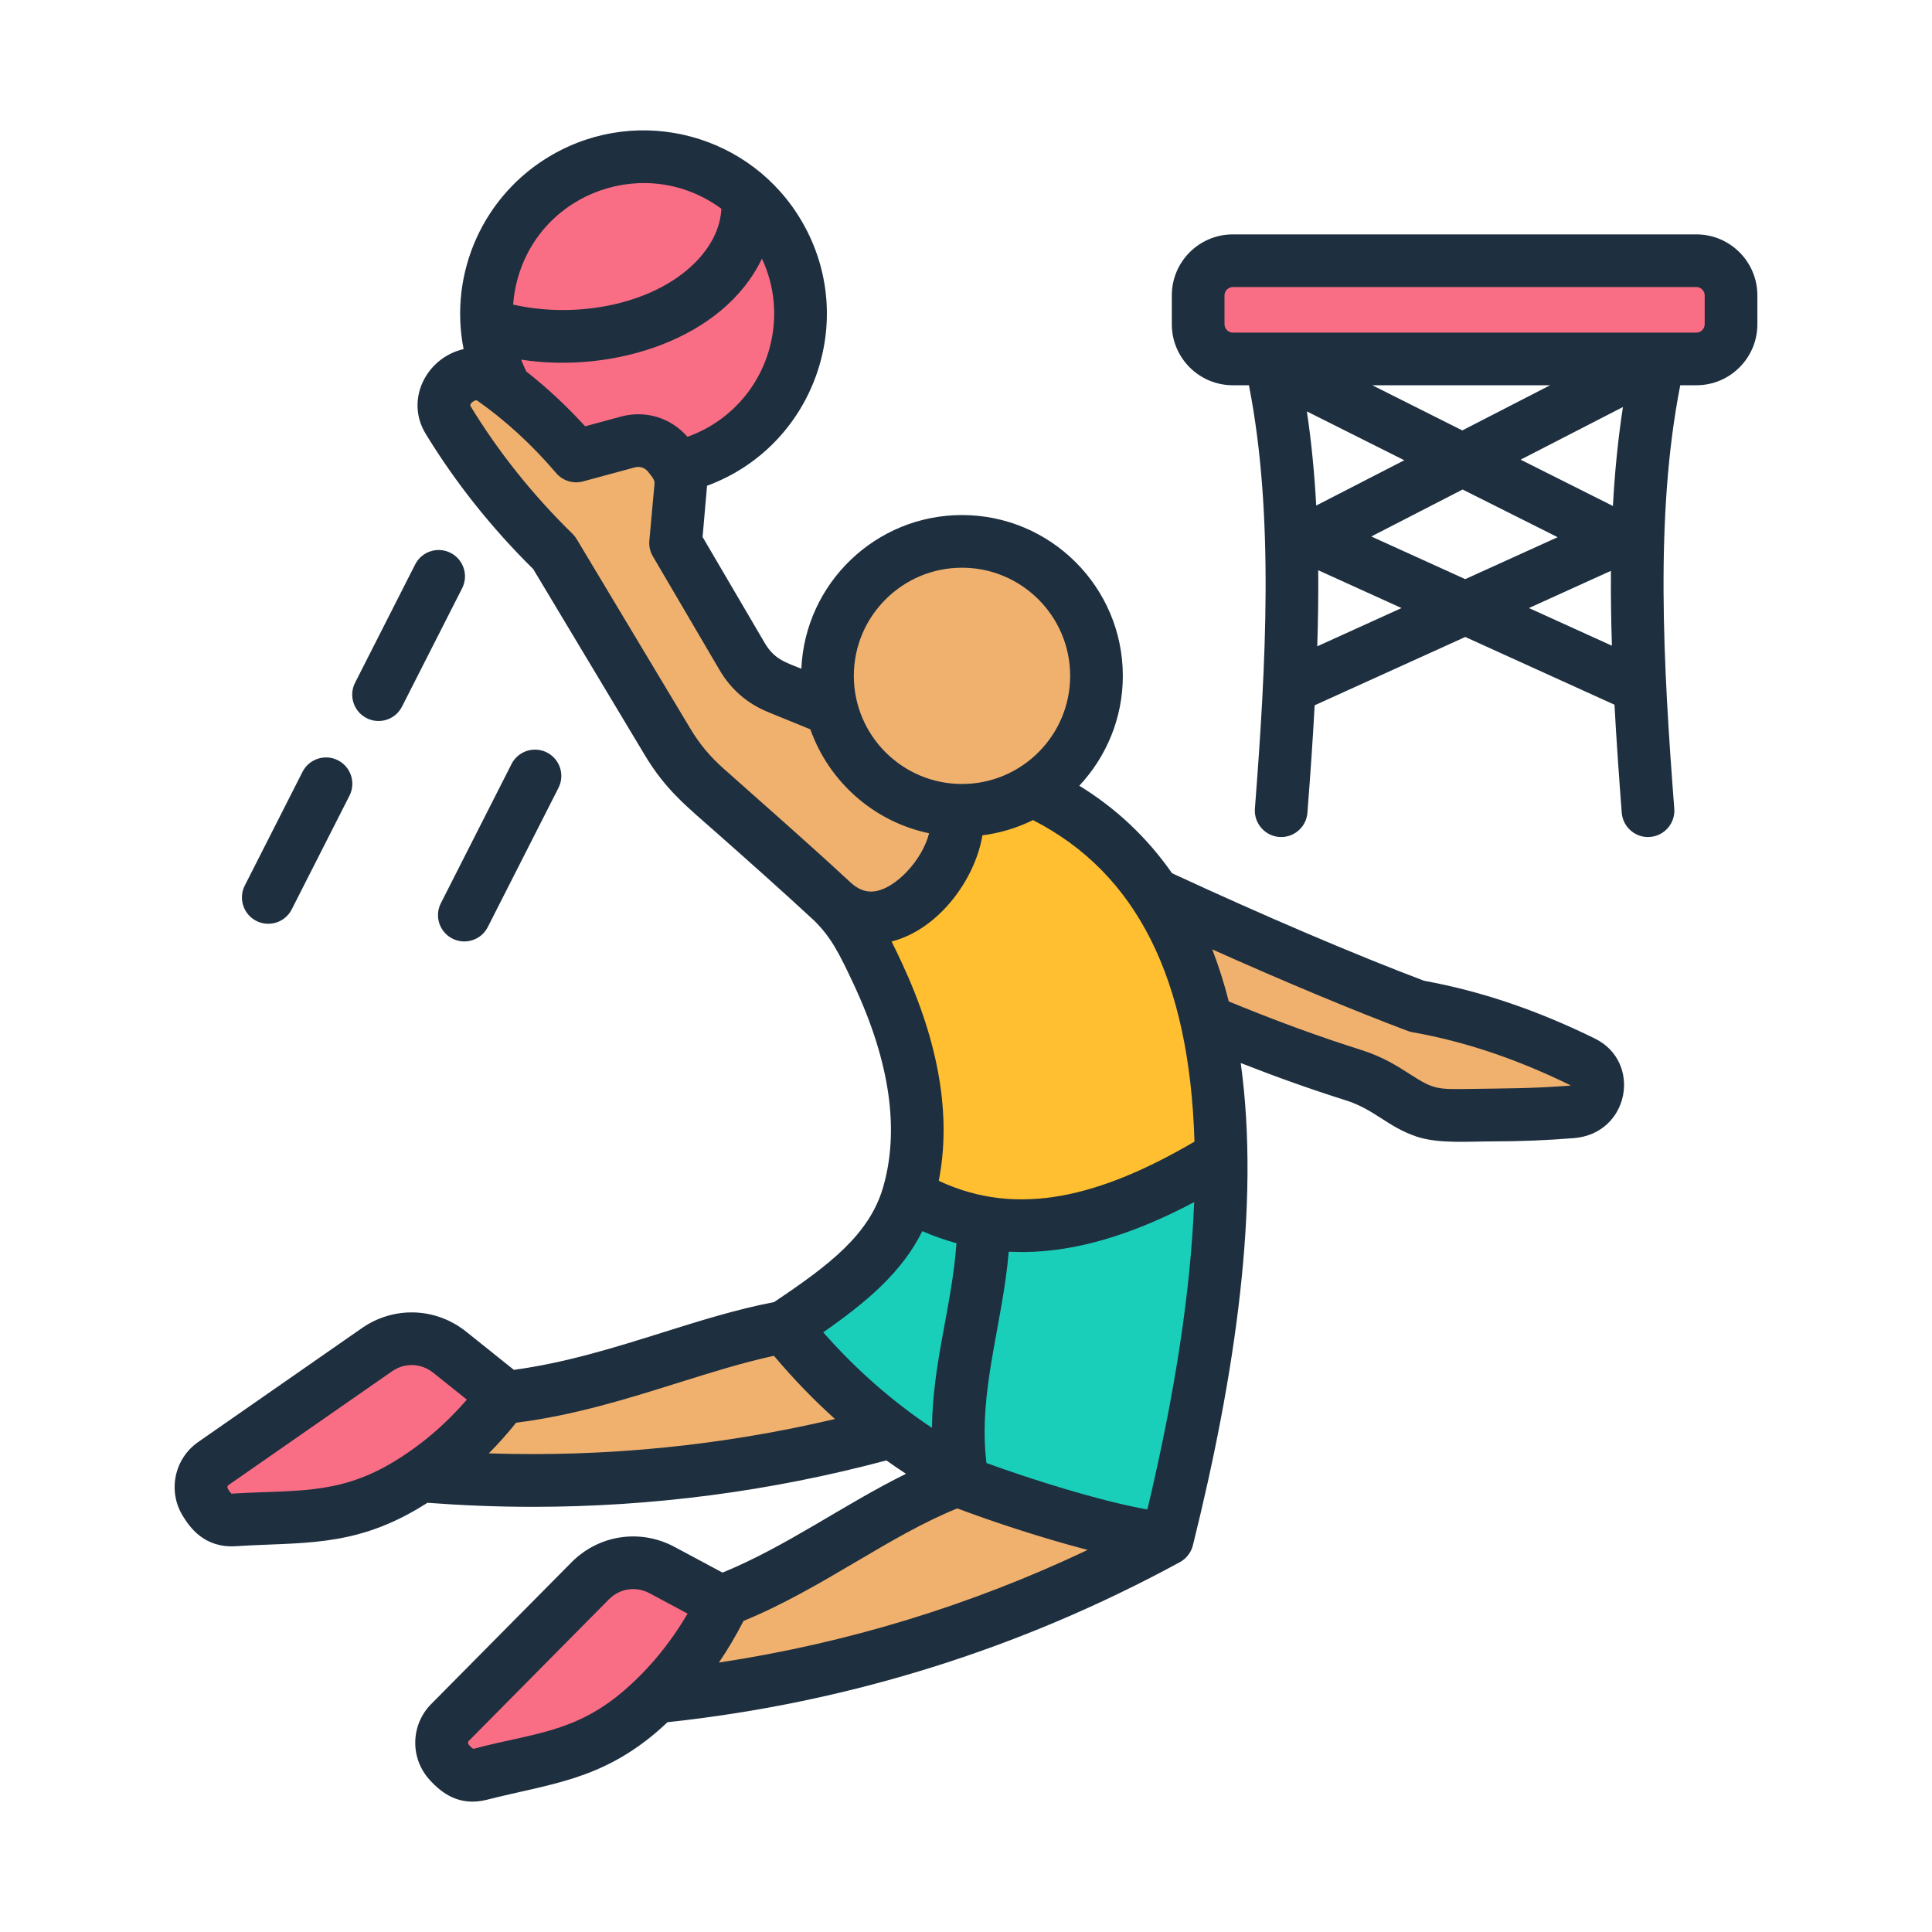 <svg id="Layer_1" enable-background="new 0 0 500 500" viewBox="0 0 500 500" xmlns="http://www.w3.org/2000/svg"><g clip-rule="evenodd" fill-rule="evenodd"><ellipse cx="166.538" cy="81.205" fill="#fa6e85" rx="40.629" ry="40.629" transform="matrix(.866 -.5 .5 .866 -18.291 94.148)"/><path d="m193.438 50.749c-22.318-19.743-58.274-9.437-66.146 19.94-1.196 4.466-1.599 8.956-1.296 13.324 6.042 1.977 12.762 3.08 19.843 3.08 27.138 0 49.441-16.337 47.599-36.344z" fill="#fa6e85"/><path d="m159.796 419.885c47.381-1.117 74.641-46.552 119.836-41.033l22.472 19.442c-47.171 25.671-98.022 39.872-152.623 42.376z" fill="#f0b16e"/><path d="m171.367 406.351 15.809 8.472c-5.294 10.766-12.26 20.125-21.193 27.83-13.605 11.736-24.565 12.168-41.59 16.51-3.758.958-5.979-.716-8.179-3.134-2.659-2.924-2.564-7.409.216-10.218l36.269-36.65c4.992-5.044 12.414-6.161 18.668-2.81z" fill="#fa6e85"/><path d="m102.554 361.169c50.101 7.621 86.449-24.183 125.299-18.563l18.563 23.204c-51.052 16.667-103.637 21.386-157.784 13.922z" fill="#f0b16e"/><path d="m413.451 281.607c-.377 3.566-3.157 5.863-6.671 6.145-6.795.545-13.58.822-20.354.822-9.289 0-13.457.513-17.637-.883-6.454-2.154-9.851-6.717-18.537-9.456-26.408-8.329-51.174-19.402-75.569-31.096l4.217-25.192c25.778 12.587 61.138 28.43 87.82 38.479 15.13 2.689 29.375 7.77 43.022 14.47 2.571 1.262 4.009 3.865 3.709 6.711z" fill="#f0b16e"/><path d="m229.582 189.498 26.928 10.986c49.657 15.723 65.192 63.172 57.777 131.958h-92.303c18.931-21.329 20.171-48.27 5.253-80.336-3.973-8.54-6.111-12.541-9.994-16.85 5.87-13.923 10.106-29.345 12.339-45.758z" fill="#ffbf31"/><path d="m127.432 98.105c7.951 5.581 15.156 12.253 21.685 19.912l13.334-3.61c3.986-1.079 7.995.216 10.596 3.422 2.119 2.611 3.43 4.646 3.09 8.4l-1.294 14.298 17.187 29.317c2.257 3.851 5.319 6.503 9.452 8.189l46.491 18.967c-.469 9.468 1.326 16.918-2.629 25.003-5.779 11.814-19.04 21.426-29.972 11.279-10.727-9.957-21.667-19.518-32.615-29.25-4.141-3.681-7.197-7.367-10.046-12.119l-29.305-48.874c-10.766-10.533-19.914-21.99-27.447-34.371-4.302-7.068 4.984-15.119 11.473-10.563z" fill="#f0b16e"/><path d="m258.808 386.96c-22.02-9.728-40.905-24.853-55.826-43.554 16.172-10.779 27.887-19.66 32.117-34.227 9.99 5.771 20.008 8.168 30.048 8.049z" fill="#19cfba"/><path d="m316.028 299.284c.327 28.384-4.683 61.73-13.924 99.01-14.717-1.453-40.412-9.876-52.942-14.67-4.418-24.179 5.052-43.054 5.464-67.233 20.389 3.55 40.877-4.547 61.402-17.107z" fill="#19cfba"/><path d="m116.393 349.964 14.006 11.205c-7.163 9.624-15.715 17.561-25.899 23.513-15.511 9.067-26.368 7.5-43.898 8.673-3.87.259-5.75-1.792-7.473-4.569-2.083-3.359-1.175-7.752 2.07-10.009l42.328-29.445c5.823-4.052 13.325-3.801 18.866.632z" fill="#fa6e85"/><ellipse cx="248.965" cy="174.913" fill="#f0b16e" rx="34.806" ry="34.805" transform="matrix(.23 -.973 .973 .23 21.53 377.031)"/><path d="m319.044 67.483h119.977c4.929 0 8.961 4.032 8.961 8.96v7.495c0 4.928-4.032 8.961-8.961 8.961h-119.977c-4.929 0-8.961-4.032-8.961-8.961v-7.495c0-4.929 4.032-8.96 8.961-8.96z" fill="#fa6e85"/><path d="m441.17 83.93c0 1.166-.982 2.148-2.142 2.148h-119.976c-1.166 0-2.153-.982-2.153-2.148v-7.494c0-1.166.988-2.148 2.153-2.148h119.977c1.16 0 2.142.982 2.142 2.148v7.494zm-45.482 73.432 21.219-9.631c-.052 6.426.046 12.892.253 19.376zm-54.785 9.907c.212-6.598.31-13.168.253-19.692l21.558 9.786zm37.54-55.877-23.287-11.687h46.01zm38.976 19.554c.477-8.712 1.309-17.274 2.596-25.607l-26.48 13.622zm-38.896-4.261-23.631 12.157 24.315 11.038 23.918-10.854zm-40.308-20.215c1.189 7.936 1.97 16.08 2.423 24.366l22.793-11.721zm100.813-45.809h-119.976c-8.706 0-15.787 7.075-15.787 15.775v7.494c0 8.7 7.081 15.775 15.787 15.775h4.169c6.587 33.486 4.41 72.416 1.545 109.582-.3 3.94 2.852 7.339 6.805 7.339 3.526 0 6.518-2.722 6.788-6.294.712-9.189 1.373-18.486 1.872-27.801l38.976-17.682 38.62 17.532c.511 9.367 1.172 18.704 1.878 27.95.29 3.785 3.658 6.594 7.316 6.271 3.756-.287 6.564-3.566 6.282-7.316-2.866-37.167-5.048-76.097 1.545-109.582h4.181c8.695 0 15.775-7.075 15.775-15.775v-7.494c0-8.699-7.081-15.774-15.776-15.774zm-375.676 168.514 14.937-29.42c1.711-3.354 5.812-4.698 9.171-2.992 3.354 1.711 4.686 5.806 2.986 9.159l-14.948 29.426c-1.72 3.393-5.844 4.673-9.16 2.986-3.354-1.705-4.686-5.805-2.986-9.159zm28.541-52.483 15.557-30.626c1.7-3.348 5.794-4.686 9.159-2.986 3.354 1.706 4.692 5.806 2.992 9.165l-15.557 30.614c-1.724 3.399-5.839 4.692-9.16 2.992-3.353-1.699-4.702-5.805-2.991-9.159zm22.201 57.06 18.29-36.024c1.7-3.354 5.806-4.686 9.16-2.986 3.354 1.706 4.698 5.806 2.986 9.165l-18.29 36.013c-1.721 3.395-5.853 4.667-9.159 2.992-3.354-1.712-4.698-5.806-2.987-9.16zm292.143 47.205c-9.552.762-16.767.712-25.693.856-8.82.142-9.525.123-15.781-3.899-3.061-1.975-6.868-4.416-12.462-6.179-10.963-3.463-22.213-7.586-34.295-12.559-1.2-4.715-2.63-9.217-4.279-13.478 18.641 8.344 36.443 15.775 50.593 21.104.39.144.798.259 1.212.333 13.564 2.406 26.968 6.908 40.997 13.777-.067.016-.171.034-.292.045zm-109.295 109.703c-12.634-2.274-30.27-7.885-41.646-12.031-2.248-18.386 4.154-35.688 5.76-54.676l4.169.086v-.017c13.381-.167 27.68-4.376 43.823-12.91-.884 22.787-4.939 49.456-12.106 79.548zm-135.407 46.826c-12.794 11.039-23.706 11.029-38.826 15.069-.103.029-.172.035-.235.046-.02-.015-1.898-1.289-1.2-1.999l36.271-36.65c2.89-2.925 7.054-3.496 10.607-1.596l9.797 5.249c-4.521 7.695-10.017 14.356-16.414 19.881zm59.959-33.268c-9.217 5.438-18.721 11.026-29.075 15.281-1.935 3.767-4.049 7.368-6.363 10.768 33.147-5.007 65.122-14.782 95.427-29.144-12.1-3.153-25.061-7.477-33.739-10.751-8.815 3.573-17.32 8.586-26.25 13.846zm-94.995-28.087c2.469-2.486 4.835-5.139 7.075-7.936 15.069-1.895 28.725-6.185 41.968-10.337 8.574-2.688 16.757-5.249 24.757-6.977 4.945 5.886 10.216 11.342 15.798 16.355-29.323 6.914-59.351 9.888-89.598 8.895zm-25.435 2.665c-14.035 8.2-25.151 6.75-40.922 7.752-.098.006-.184.006-.235.006-.017-.017-1.633-1.622-.815-2.188l42.324-29.443c3.348-2.326 7.546-2.182 10.722.356l8.683 6.943c-5.837 6.748-12.464 12.301-19.757 16.574zm137.635-60.173c-5.283 10.641-14.414 18.354-25.647 26.175 8.442 9.608 17.865 17.877 28.139 24.728.196-17.052 5.118-31.224 6.352-47.779-2.986-.826-5.943-1.854-8.844-3.124zm-51.408-119.689c10.943 9.759 21.809 19.212 32.722 29.351 2.877 2.676 5.226 2.602 6.748 2.32 5.338-.989 11.979-8.162 13.685-14.954-14.299-2.986-25.922-13.34-30.724-26.899l-10.808-4.41c-5.553-2.269-9.734-5.886-12.76-11.055l-17.194-29.317c-.718-1.229-1.039-2.647-.907-4.06l1.298-14.294c.098-1.108.126-1.384-1.602-3.503-.89-1.097-2.142-1.505-3.514-1.137l-13.34 3.612c-2.544.689-5.249-.149-6.96-2.154-6.231-7.316-13.105-13.621-20.415-18.756-.541-.38-2.146.791-1.74 1.441 7.207 11.841 16.085 22.965 26.399 33.044.408.408.775.873 1.074 1.372l29.305 48.865c2.491 4.165 5.103 7.312 8.733 10.534zm-53.413-126.489c6.159-23.042 33.631-32.583 52.821-18.411-.316 5.651-3.256 10.078-5.863 12.944-10.636 11.665-31.167 15.693-48.032 11.847.155-2.136.511-4.272 1.074-6.38zm65.323 17.504c-2.906 10.86-10.888 19.393-21.288 23.091-4.318-4.944-10.86-6.943-17.24-5.22l-9.24 2.509c-4.784-5.254-9.877-9.992-15.224-14.184-.488-1.011-.936-2.027-1.327-3.061 24.063 3.675 52.407-5.387 62.308-26.147 3.366 7.191 4.09 15.248 2.011 23.012zm49.761 56.973c15.436 0 27.996 12.548 27.996 27.99 0 15.431-12.559 27.984-27.996 27.984-15.431 0-27.99-12.553-27.99-27.984 0-15.442 12.559-27.99 27.99-27.99zm60.166 148.535c-24.165 14.143-45.674 19.776-66.173 10.136 3.279-16.74.092-35.662-9.539-56.37-.965-2.067-1.838-3.894-2.665-5.559 12.313-3.164 21.639-16.224 23.499-27.479 4.64-.592 9.05-1.947 13.093-3.945 26.825 13.748 40.528 41.037 41.785 83.217zm103.622-26.686c-15.034-7.379-29.5-12.266-44.202-14.948-17.831-6.736-41.485-16.832-65.226-27.835-6.432-9.211-14.431-16.774-23.999-22.644 6.977-7.454 11.267-17.446 11.267-28.432 0-22.954-18.675-41.617-41.629-41.617-22.334 0-40.613 17.682-41.571 39.78-4.143-1.683-7.009-2.458-9.481-6.679l-16.08-27.433 1.16-13.249c27.505-10.133 39.368-42.711 24.636-68.235-13.104-22.704-42.081-30.485-64.806-17.366-17.638 10.182-26.74 30.406-22.839 50.232-9.621 2.223-15.191 13.071-9.843 21.868 7.644 12.565 17.021 24.361 27.869 35.071l28.863 48.124c5.462 9.117 10.93 13.351 18.549 20.088 8.35 7.397 16.993 15.058 25.314 22.776 4.212 4.183 6.236 7.927 10.32 16.706 9.32 20.008 11.807 37.672 7.437 52.494-3.606 12.106-13.938 19.985-28.162 29.506-9.596 1.843-18.974 4.772-28.869 7.879-12.312 3.865-25.009 7.839-38.465 9.659l-12.341-9.878c-7.879-6.305-18.738-6.667-27.014-.907l-42.329 29.449c-6.225 4.324-7.965 12.76-3.968 19.192 1.716 2.762 5.442 8.316 13.719 7.781 16.844-1.088 29.88.379 46.883-9.59.907-.534 1.797-1.08 2.688-1.642 9.096.678 18.181 1.045 27.249 1.045 30.953 0 61.614-4.026 91.516-12.014 1.671 1.189 3.365 2.343 5.082 3.463-16.156 7.956-30.914 18.796-47.492 25.572l-12.404-6.644c-8.884-4.772-19.623-3.153-26.721 4.026l-36.277 36.644c-5.324 5.381-5.507 13.989-.408 19.594 3.046 3.365 7.634 7.011 14.902 5.151 16.235-4.155 29.403-4.956 44.362-17.946.781-.683 1.533-1.39 2.297-2.102 46.683-5.013 91.298-18.945 132.628-41.434 1.625-.89 2.877-2.435 3.354-4.347 10.9-43.856 17.483-88.102 12.381-124.818 9.372 3.675 18.325 6.857 27.1 9.619 7.586 2.391 10.893 6.902 18.428 9.424 5.692 1.905 13.398 1.235 19.807 1.235 6.88 0 13.903-.281 20.892-.844 14.381-1.162 17.708-19.739 5.423-25.774z" fill="#1e2f3f"/></g></svg>